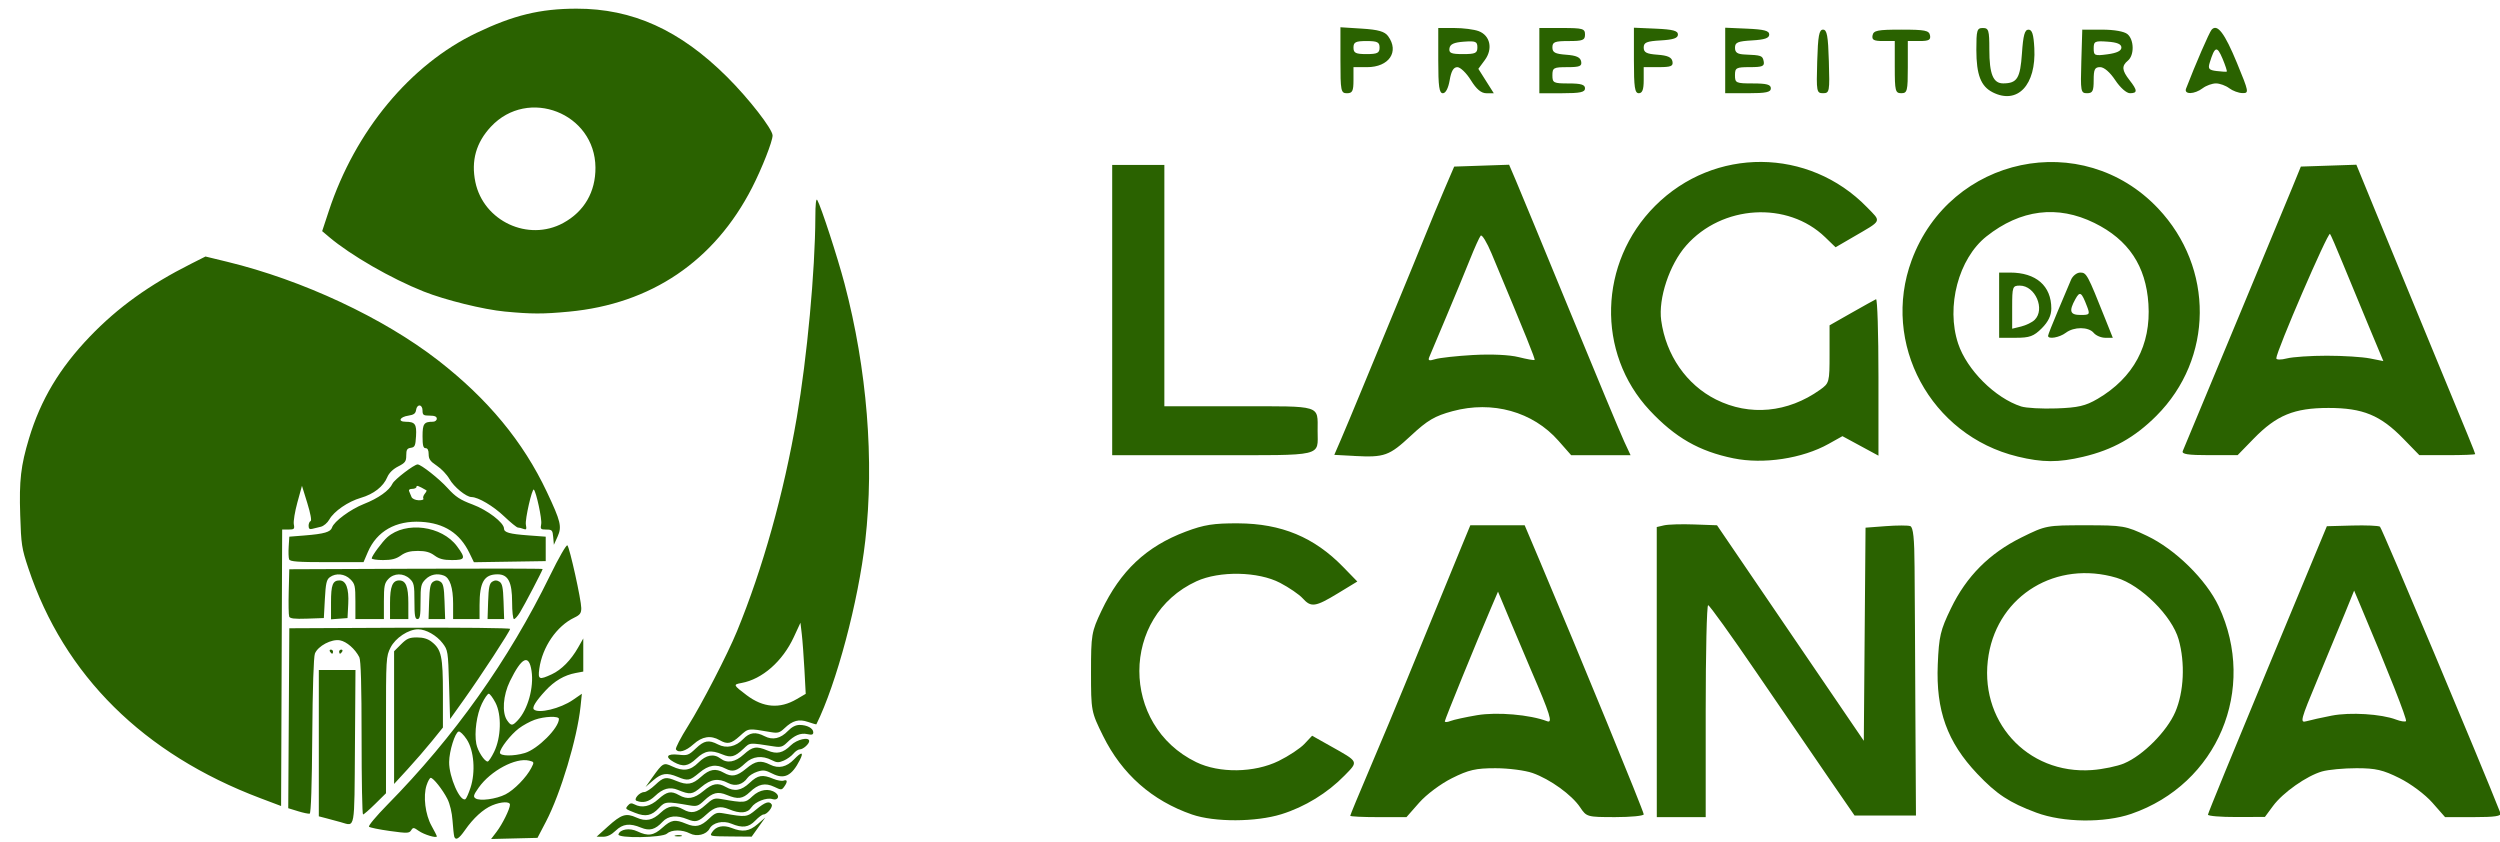 <svg width="300mm" height="101mm" viewBox="0 0 300 101" xmlns="http://www.w3.org/2000/svg"><path style="fill:#2a6200;fill-opacity:1;stroke-width:.183" d="M1802.437 10.712c-2.241-.775-3.923-2.261-4.981-4.401-.665-1.345-.674-1.396-.674-3.565 0-2.095.027-2.259.582-3.429 1.064-2.246 2.511-3.608 4.719-4.439 1.028-.387 1.557-.47 2.938-.463 2.42.013 4.252.775 5.875 2.443l.791.813-1.089.662c-1.262.767-1.498.8-1.971.277-.191-.212-.758-.6-1.26-.863-1.222-.641-3.391-.683-4.681-.091-4.257 1.954-4.266 8.059-.016 10.125 1.296.63 3.254.601 4.615-.067.558-.274 1.207-.704 1.443-.955l.429-.457 1.02.573c1.61.904 1.583.848.801 1.649-.961.986-2.228 1.763-3.538 2.17-1.43.445-3.745.453-5.005.017zm47.258-.103c-1.512-.562-2.229-1.034-3.312-2.179-1.68-1.776-2.316-3.539-2.208-6.122.066-1.573.144-1.909.74-3.139.864-1.788 2.147-3.076 3.95-3.967 1.355-.67 1.402-.679 3.573-.679 2.101 0 2.256.027 3.445.59 1.581.749 3.317 2.454 4.015 3.944 2.174 4.641-.066 9.956-4.893 11.618-1.505.518-3.817.489-5.309-.066zm4.915-2.762c1.049-.439 2.391-1.789 2.858-2.874.485-1.127.56-2.745.188-4.061-.371-1.315-2.115-3.047-3.474-3.45-3.353-.996-6.595.957-7.16 4.312-.615 3.651 2.136 6.715 5.79 6.449.602-.044 1.411-.212 1.798-.374zm-43.319 2.935c0-.042.5-1.25 1.111-2.684.611-1.434 1.482-3.515 1.935-4.624 1.064-2.603 2.647-6.46 3.223-7.856l.452-1.095h3.042l.822 1.942c2.285 5.402 5.841 14.067 5.841 14.236 0 .086-.719.156-1.597.156-1.571-.001-1.603-.01-1.962-.548-.465-.697-1.68-1.574-2.661-1.92-.419-.148-1.354-.269-2.079-.269-1.104 0-1.498.09-2.436.559-.633.316-1.428.911-1.832 1.369l-.713.81h-1.574c-.866 0-1.574-.034-1.574-.076zm7.102-5.63c1.113-.188 2.959-.029 3.916.338.332.128.174-.378-.892-2.845-.238-.552-.754-1.77-1.145-2.706l-.711-1.702-.377.881c-.85 1.984-2.6 6.277-2.6 6.378 0 .06.144.051.319-.019.176-.07.846-.216 1.49-.325zm10.053-2.412v-8.118l.411-.096c.226-.052.985-.075 1.686-.049l1.276.046 4.108 6.032 4.108 6.032.048-5.965.049-5.965 1.138-.086c.626-.047 1.241-.048 1.366-.001.165.06.232.702.24 2.3.016 1.219.027 4.844.045 8.057l.033 5.84H1839.517l-1.474-2.14c-.811-1.177-2.624-3.826-4.029-5.886-1.405-2.06-2.617-3.746-2.692-3.746-.075-0-.136 2.669-.136 5.931v5.932h-2.737zm30.85 7.981c0-.075 1.502-3.739 3.331-8.141l3.325-8.004 1.411-.039c.776-.021 1.479.007 1.562.065.109.075 5.715 13.406 6.741 16.028.069.172-.303.228-1.504.228h-1.593l-.713-.81c-.404-.458-1.198-1.052-1.832-1.369-.933-.466-1.334-.559-2.414-.559-.713 0-1.58.082-1.927.181-.861.247-2.189 1.181-2.742 1.929l-.456.617-1.597.005c-.878.003-1.595-.057-1.591-.132zm6.93-5.544c1.029-.201 2.774-.093 3.601.222.255.097.505.136.555.086.075-.076-1.006-2.822-2.557-6.487l-.346-.819-.519 1.275c-.285.701-.978 2.373-1.538 3.714-.946 2.264-.99 2.431-.61 2.322.225-.065.862-.205 1.414-.313zm-33.491-14.402c-1.919-.393-3.261-1.162-4.683-2.682-3-3.208-2.864-8.281.306-11.451 3.306-3.306 8.6-3.269 11.858.083.813.837.876.703-.789 1.672l-.973.566-.579-.56c-2.107-2.039-5.774-1.82-7.785.465-.932 1.059-1.564 2.958-1.395 4.19.266 1.941 1.418 3.602 3.071 4.428 1.879.939 4.013.739 5.818-.546.521-.372.534-.418.534-1.995v-1.614l1.232-.7c.678-.385 1.294-.727 1.369-.761.075-.033.136 1.923.136 4.348v4.409l-1.008-.546-1.008-.546-.775.433c-1.472.822-3.647 1.152-5.33.806zm15.903-.1c-4.867-1.178-7.649-6.339-5.923-10.99 2.162-5.828 9.551-7.381 13.79-2.898 3.148 3.329 3.107 8.41-.095 11.611-1.212 1.212-2.446 1.902-4.098 2.292-1.393.329-2.272.325-3.675-.014zm4.474-3.222c2.024-1.186 3.003-3.011 2.853-5.318-.138-2.129-1.115-3.593-3.024-4.533-2.064-1.016-4.133-.758-6.04.752-1.565 1.24-2.275 3.926-1.586 6.002.488 1.468 2.072 3.048 3.528 3.517.275.088 1.164.138 1.976.109 1.205-.042 1.627-.14 2.292-.53zm-5.503-5.249v-1.825h.612c1.456 0 2.309.743 2.309 2.013 0 .387-.171.742-.533 1.104-.45.45-.679.533-1.46.533h-.927zm1.985.826c.609-.595.038-1.921-.827-1.921-.406 0-.428.062-.428 1.206v1.206l.502-.123c.276-.068.615-.233.753-.369zm.753.893c0-.059.251-.695.557-1.414.306-.719.633-1.493.726-1.719.093-.226.327-.411.519-.411.353 0 .403.093 1.403 2.601l.419 1.049h-.42c-.231 0-.523-.123-.648-.274-.29-.349-1.104-.352-1.562-.006-.351.266-.993.378-.993.173zm2.18-1.654c-.306-.805-.397-.862-.648-.409-.376.678-.307.892.289.892.512 0 .532-.028.36-.483zm-40.999 8.373-1.13-.06.371-.858c.204-.472.726-1.721 1.16-2.775.434-1.054 1.299-3.148 1.923-4.654.624-1.506 1.364-3.313 1.646-4.015.282-.703.76-1.852 1.061-2.555l.549-1.278 1.537-.052 1.537-.052.374.874c.205.481 1.573 3.789 3.038 7.353 1.466 3.563 2.827 6.828 3.026 7.255l.361.776h-3.325l-.714-.811c-1.432-1.627-3.694-2.258-5.928-1.653-.996.27-1.396.505-2.323 1.367-1.221 1.135-1.479 1.228-3.163 1.14zm6.651-5.649c1.012-.057 2.026-.01 2.532.117.464.117.868.188.897.159.046-.047-.438-1.245-2.405-5.951-.265-.634-.54-1.085-.611-1.004-.071.081-.343.682-.603 1.334-.26.652-.854 2.09-1.32 3.194-.466 1.104-.895 2.123-.954 2.265-.083.2-.016.226.334.119.243-.076 1.201-.181 2.129-.234zm-20.212-2.516v-8.122h2.92V-12.138h4.178c4.672 0 4.4-.085 4.4 1.369 0 1.473.445 1.369-5.86 1.369h-5.638zm59.919 7.894c.935-2.233 5.772-13.871 6.126-14.738l.484-1.186 1.554-.052 1.554-.052 1.069 2.607c1.039 2.532 2.245 5.458 3.483 8.448 1.622 3.916 2.099 5.084 2.099 5.14 0 .034-.703.061-1.563.061h-1.563l-.897-.921c-1.283-1.318-2.266-1.721-4.189-1.721-1.923 0-2.906.404-4.189 1.721l-.897.921h-1.583c-1.196 0-1.56-.056-1.487-.228zm8.065-5.338c.903 0 1.985.068 2.403.15l.76.15-.825-1.975c-.454-1.086-1.11-2.673-1.458-3.525-.348-.852-.664-1.581-.703-1.619-.117-.117-3.006 6.573-3.006 6.963 0 .089.262.093.593.007.326-.083 1.332-.151 2.236-.151zm-18.704-14.744c-.662-.335-.91-.979-.913-2.366 0-1.111.033-1.232.362-1.232.328 0 .365.122.365 1.198 0 1.386.214 1.906.782 1.902.775-.006.947-.282 1.043-1.678.069-1.02.155-1.33.365-1.33.205 0 .287.261.328 1.035.109 2.066-.939 3.177-2.332 2.472zm-36.505-1.794v-1.846l1.208.077c.914.058 1.27.161 1.46.421.637.871.052 1.735-1.177 1.735h-.761v.73c0 .608-.061.73-.365.73-.341 0-.365-.122-.365-1.846zm2.19-.709c0-.304-.122-.365-.73-.365-.608 0-.73.061-.73.365 0 .304.122.365.73.365.609 0 .73-.061.73-.365zm3.285.73v-1.825h.9c.496 0 1.109.079 1.364.176.646.246.804.994.341 1.62l-.361.489.432.683.432.683h-.416c-.288 0-.554-.224-.867-.73-.248-.402-.589-.73-.757-.73-.214 0-.343.218-.429.73-.077.449-.223.73-.381.73-.205 0-.258-.375-.258-1.825zm2.19-.741c0-.328-.096-.368-.759-.319-.558.041-.771.141-.805.376-.038.263.098.319.759.319.691 0 .805-.053.805-.376zm3.468.741v-1.825h1.278c1.156 0 1.278.035 1.278.365 0 .316-.122.365-.912.365-.782 0-.913.051-.913.355 0 .286.149.365.774.411.565.041.79.143.835.376.052.266-.079.319-.774.319-.769 0-.835.036-.835.456 0 .426.061.456.913.456.689 0 .912.067.912.274 0 .217-.264.274-1.278.274h-1.278zm5.293-.009v-1.833l1.232.054c.95.042 1.232.117 1.232.328 0 .202-.253.288-.958.329-.798.046-.958.113-.958.4 0 .275.157.356.774.401.565.041.79.143.835.376.052.266-.079.319-.774.319h-.835v.73c0 .527-.077.73-.274.73-.225 0-.274-.325-.274-1.833zm5.11 0v-1.833l1.232.054c.95.042 1.232.117 1.232.328 0 .202-.253.288-.958.329-.809.047-.958.11-.958.411 0 .268.135.361.547.378.94.039.997.06 1.06.388.052.267-.077.319-.773.319-.769 0-.835.036-.835.456 0 .431.055.456 1.004.456.771 0 1.004.064 1.004.274 0 .217-.264.274-1.278.274h-1.278zm5.149.054c.042-1.437.106-1.779.326-1.779.221 0 .284.343.326 1.779.052 1.695.035 1.779-.326 1.779-.36 0-.376-.084-.326-1.779zm4.341.319v-1.46h-.652c-.523 0-.64-.063-.591-.319.055-.274.28-.319 1.608-.319 1.328 0 1.555.045 1.608.319.05.256-.067.319-.591.319h-.652v1.46c0 1.338-.03 1.46-.365 1.46-.334 0-.365-.122-.365-1.46zm10.442-.319.053-1.779 1.113.001c.673 0 1.232.099 1.415.25.376.312.392 1.18.027 1.483-.361.299-.34.543.091 1.095.449.574.454.73.024.73-.195 0-.547-.311-.824-.73-.294-.444-.625-.73-.846-.73-.301 0-.362.123-.362.73 0 .613-.059.73-.372.73-.352 0-.369-.094-.319-1.779zm2.243-.776c0-.192-.233-.291-.776-.33-.71-.051-.775-.02-.775.377 0 .404.053.427.775.33.522-.07.776-.193.776-.377zm3.62 2.295c.515-1.341 1.3-3.151 1.43-3.295.318-.351.728.187 1.42 1.867.67 1.625.681 1.688.306 1.682-.214-.003-.548-.126-.743-.274-.195-.147-.528-.268-.741-.268s-.546.121-.741.268c-.466.353-1.065.365-.932.019zm2.037-1.682c-.306-.729-.432-.687-.716.241-.102.335-.042.408.389.46.281.034.536.049.567.033.03-.016-.077-.347-.239-.734z" transform="matrix(2.144 0 0 2.144 -3721.379 74.776)"/><path style="fill:#2a6200;fill-opacity:1;stroke-width:.114" d="M1761.141 11.933c-.024-.078-.067-.477-.095-.886-.03-.439-.148-.934-.288-1.209-.265-.519-.787-1.179-.933-1.179-.052 0-.157.187-.232.415-.2.607-.073 1.643.279 2.273.163.291.296.555.296.586 0 .121-.718-.095-1.012-.304-.283-.202-.319-.205-.427-.033-.107.169-.219.173-1.19.038-.59-.082-1.115-.189-1.167-.239-.052-.049.404-.595 1.012-1.214 3.757-3.815 6.804-8.106 9.116-12.838.49-1.003.92-1.751.975-1.696.127.127.775 3.052.777 3.509 0 .287-.069.383-.392.537-.985.47-1.791 1.647-1.957 2.859-.083.609-.013.64.699.31.542-.252 1.072-.789 1.471-1.492l.291-.513V2.711l-.422.079c-.641.12-1.191.443-1.706 1.002-.523.568-.747.929-.64 1.036.252.252 1.484-.046 2.185-.528l.504-.347-.074.714c-.186 1.778-1.116 4.874-1.934 6.44l-.476.911-1.298.032-1.298.032.306-.402c.324-.425.745-1.275.749-1.514.01-.195-.487-.179-.998.034-.498.208-1.053.714-1.522 1.389-.343.493-.525.596-.605.342zm.909-2.715c.293-.884.2-2.093-.21-2.713-.175-.265-.38-.462-.454-.438-.204.065-.524 1.095-.53 1.707-.01.833.619 2.258.913 2.076.05-.031.176-.315.281-.632zm1.961.366c.485-.247 1.169-.948 1.443-1.477.17-.328.166-.339-.118-.41-.751-.189-2.163.566-2.828 1.512-.289.411-.316.504-.174.6.241.163 1.159.04 1.677-.225zm-.638-2.378c.394-.805.429-2.077.076-2.753-.145-.277-.314-.503-.377-.502-.062 0-.235.25-.383.555-.291.599-.432 1.613-.312 2.25.074.398.456.991.636.991.053 0 .215-.243.36-.541zm1.719.064c.722-.216 1.909-1.403 1.909-1.909 0-.174-.807-.146-1.354.047-.259.092-.659.309-.888.484-.461.351-1.06 1.12-1.06 1.36 0 .196.767.206 1.393.018zm-.394-1.831c.562-.598.909-1.842.771-2.762-.145-.97-.548-.78-1.209.571-.387.791-.457 1.768-.157 2.196.222.317.293.316.595-.005zm5.037 5.949c.762-.688 1.018-.77 1.595-.51.542.244.911.168 1.388-.288.39-.373.78-.426 1.232-.168.454.259.765.2 1.252-.24.406-.367.501-.403.883-.336 1.292.226 1.354.22 1.744-.153.405-.386.932-.467 1.299-.199.259.189.127.452-.178.355-.329-.105-.971.149-1.178.465-.216.33-.63.364-1.254.103-.498-.208-.794-.14-1.258.288-.452.417-.61.457-1.067.271-.606-.246-1.074-.199-1.39.141-.411.442-.729.528-1.207.329-.628-.262-1.017-.215-1.422.172-.243.233-.47.341-.711.338l-.353-.004.626-.565zm.598.43c.095-.286.627-.369 1.056-.164.6.286.912.24 1.406-.206.492-.445.704-.48 1.327-.219.531.222.821.155 1.298-.301.324-.309.426-.346.789-.282 1.276.225 1.31.221 1.829-.212.503-.42.74-.498.87-.287.086.139-.258.562-.456.562-.072 0-.279.154-.459.342-.37.386-.725.432-1.343.173-.466-.195-1.035-.063-1.22.282-.179.335-.718.464-1.098.265-.426-.224-1.028-.22-1.281.009-.262.237-2.796.275-2.718.04zm3.191.063c.111-.029.265-.027.342.004.077.031-.014.055-.201.052-.188-.002-.251-.028-.14-.057zm2.056-.189c.216-.326.626-.411 1.088-.227.616.246.988.191 1.458-.217l.427-.37-.382.536-.382.536-1.184-.01c-1.177-.01-1.183-.011-1.025-.249zm-20.765-.545c-.219-.062-.591-.162-.826-.223l-.427-.111V2.622H1755.614l-.03 4.298c-.034 4.746.021 4.45-.77 4.228zm16.457-.525c-.582-.233-.57-.22-.403-.422.103-.125.199-.141.35-.06.422.226.89.126 1.347-.287.478-.432.715-.479 1.154-.228.468.268.85.204 1.367-.228.514-.43.806-.483 1.253-.228.48.275.871.208 1.333-.228.466-.439.716-.483 1.323-.229.223.093.486.139.583.102.216-.083.229.07.03.342-.14.192-.168.192-.557.006-.508-.242-.891-.16-1.366.294-.399.382-.675.417-1.283.163-.506-.212-.798-.139-1.278.316-.316.3-.415.333-.797.267-1.321-.229-1.385-.224-1.729.145-.407.435-.747.506-1.327.274zm-18.879-.097-.542-.166.03-5.036.03-5.036 6.179-.029c3.398-.016 6.179.013 6.179.065 0 .124-1.641 2.636-2.604 3.985l-.756 1.06-.057-1.923c-.055-1.872-.065-1.934-.364-2.325-.332-.435-.932-.775-1.366-.775-.544 0-1.273.482-1.544 1.021-.251.497-.256.593-.256 4.332v3.824l-.602.594c-.331.327-.638.594-.683.594-.045 0-.081-1.925-.081-4.278 0-2.939-.04-4.356-.128-4.527-.238-.463-.707-.872-1.081-.942-.469-.088-1.232.314-1.403.739-.073.182-.13 1.952-.149 4.614-.019 2.758-.072 4.329-.144 4.348-.062.016-.358-.045-.656-.137zm-2.097-.725c-6.545-2.47-10.987-6.87-12.99-12.868-.373-1.117-.405-1.326-.457-2.985-.062-1.943.033-2.757.493-4.286.653-2.164 1.707-3.93 3.403-5.697 1.566-1.632 3.327-2.899 5.665-4.076l.809-.408 1.214.295c4.215 1.023 8.742 3.139 11.808 5.519 2.781 2.159 4.76 4.553 6.084 7.361.782 1.658.851 1.947.599 2.506l-.206.456-.037-.427c-.033-.392-.065-.427-.385-.427-.319 0-.343-.026-.287-.313.052-.261-.276-1.789-.412-1.924-.097-.097-.501 1.675-.446 1.961.05.263.028.302-.137.239-.108-.042-.248-.076-.31-.076-.062 0-.406-.28-.765-.622-.608-.58-1.45-1.079-1.831-1.084-.299-.005-.987-.568-1.237-1.013-.135-.241-.452-.574-.703-.74-.364-.241-.458-.372-.458-.643 0-.226-.057-.34-.171-.34-.133 0-.171-.15-.171-.671 0-.698.08-.809.579-.809.12 0 .218-.077.218-.171 0-.119-.12-.171-.399-.171-.349 0-.399-.035-.399-.285 0-.359-.312-.384-.362-.028-.028.195-.13.27-.426.313-.489.071-.615.341-.161.343.533.003.624.129.585.806-.031.539-.067.62-.291.652-.209.03-.256.109-.256.425 0 .338-.059.418-.455.62-.292.149-.511.366-.611.606-.217.518-.758.941-1.474 1.149-.721.21-1.506.75-1.769 1.218-.104.185-.318.366-.474.401-.157.035-.374.089-.484.118-.141.038-.199-.012-.199-.172 0-.124.052-.243.114-.264.067-.022-.01-.438-.186-1.006l-.299-.968-.256.93c-.141.512-.23 1.063-.2 1.224.051.265.022.294-.298.294h-.354l-.03 7.737-.03 7.737zm21.054.147c-.198-.079.161-.492.428-.492.103 0 .377-.179.609-.399.474-.447.598-.471 1.18-.228.617.258.906.21 1.391-.228.475-.429.81-.489 1.268-.228.446.255.738.202 1.253-.228.527-.441.813-.487 1.35-.219.467.233.919.131 1.331-.299.423-.441.559-.427.326.034-.452.892-.875 1.101-1.54.762-.39-.199-.515-.214-.848-.105-.215.071-.457.224-.538.34-.271.386-.688.5-1.084.295-.562-.291-.967-.23-1.513.226-.506.423-.62.436-1.307.156-.453-.185-.833-.083-1.28.345-.337.322-.67.409-1.024.267zm.888-1.323c.57-.8.628-.833 1.092-.611.631.301 1.024.245 1.479-.209.435-.435.859-.512 1.238-.224.374.283.821.203 1.302-.231.492-.445.704-.48 1.327-.219.528.221.858.146 1.309-.295.336-.328 1.023-.486 1.023-.234 0 .163-.339.464-.522.464-.09 0-.253.108-.362.241-.109.132-.351.307-.538.388-.285.124-.393.12-.671-.024-.539-.279-1.068-.22-1.478.165-.479.45-.709.515-1.101.312-.535-.277-.951-.213-1.479.229-.538.449-.638.468-1.213.228-.607-.253-.896-.211-1.369.199l-.427.37zm-14.463-3.337v-3.713l.387-.387c.325-.325.469-.387.896-.387.349 0 .607.077.822.247.544.428.628.817.628 2.897v1.899l-.608.753c-.335.414-.95 1.125-1.367 1.579l-.758.826zm15.648 2.483c-.512-.281-.377-.48.276-.406.494.056.565.03.961-.348.472-.451.722-.497 1.244-.227.469.242.996.131 1.406-.296.365-.381.698-.426 1.208-.162.448.232.891.13 1.301-.297.211-.22.436-.336.65-.336.42 0 .768.187.768.412 0 .135-.077.159-.335.102-.374-.082-.719.063-1.142.48-.232.229-.356.266-.712.211-1.432-.221-1.337-.229-1.721.132-.486.456-.7.513-1.178.313-.643-.269-.981-.215-1.452.229-.468.442-.746.484-1.273.195zm.126-.707c-.039-.063.266-.65.677-1.304.774-1.233 2.209-4.009 2.74-5.302 1.445-3.515 2.616-7.701 3.347-11.959.578-3.37 1.028-8.223 1.04-11.218 0-.734.041-1.076.107-.963.208.356 1.137 3.205 1.526 4.682 1.262 4.79 1.674 9.895 1.161 14.39-.389 3.412-1.612 8.004-2.737 10.274-.01.013-.213-.046-.459-.13-.521-.179-.866-.087-1.33.355-.259.246-.371.279-.74.216-1.315-.226-1.261-.232-1.747.207-.494.446-.701.49-1.137.24-.501-.287-.979-.212-1.466.228-.433.391-.844.51-.983.285zm6.755-2.806.51-.299-.072-1.353c-.041-.744-.106-1.639-.148-1.99l-.075-.637-.372.803c-.629 1.359-1.768 2.359-2.928 2.569-.478.087-.467.112.287.682.932.704 1.852.778 2.798.224zm-26.117-2.661c-.039-.063-.016-.114.05-.114s.121.051.121.114c0 .063-.023.114-.05.114-.028 0-.082-.051-.121-.114zm.513 0c0-.063.054-.114.12-.114.066 0 .089.051.05.114-.039.063-.093.114-.121.114-.028 0-.05-.051-.05-.114zm-2.796-1.967c-.033-.085-.044-.715-.026-1.4l.032-1.245 7.09-.029c3.899-.016 7.09-.009 7.09.015 0 .071-1.021 2.026-1.272 2.434-.125.204-.274.37-.332.37-.058 0-.105-.429-.105-.953 0-1.125-.224-1.553-.813-1.553-.754 0-1.009.437-1.009 1.725v.78h-1.48v-.86c0-.897-.18-1.446-.518-1.575-.37-.142-.752-.064-1.025.209-.253.253-.28.371-.28 1.253 0 .789-.033.973-.171.973-.139 0-.171-.188-.171-1.005 0-.903-.026-1.03-.264-1.253-.35-.329-.88-.322-1.197.016-.215.229-.248.394-.248 1.253v.989h-1.595v-.973c0-.881-.026-1-.28-1.253-.316-.316-.811-.366-1.151-.118-.183.134-.231.344-.278 1.224l-.057 1.063-.942.033c-.711.025-.956-.005-1.001-.121zm2.341-.794c0-.98.095-1.225.476-1.225.367 0 .533.446.489 1.31l-.041.797-.462.035-.462.035zm3.303.036c0-.918.14-1.261.513-1.261.373 0 .512.343.512 1.261v.903h-1.025zm2.188-.082c.026-.79.072-1.009.232-1.11.145-.091.254-.091.399 0 .16.101.206.319.232 1.11l.034.985H1759.704zm3.303 0c.026-.79.072-1.009.232-1.11.145-.091.254-.091.399 0 .16.101.206.319.232 1.11l.033.985H1763.006zm-11.139-2.361c-.033-.086-.044-.407-.024-.712l.035-.555.854-.068c1.102-.088 1.457-.191 1.538-.446.107-.337 1.035-1.022 1.781-1.315.807-.316 1.429-.758 1.602-1.139.104-.229 1.212-1.076 1.406-1.076.191 0 1.201.796 1.678 1.323.445.491.702.66 1.394.918.837.311 1.763 1.019 1.763 1.348 0 .219.301.304 1.367.383l.968.072V-3.471l-2.01.031-2.01.031-.253-.523c-.534-1.102-1.414-1.668-2.709-1.739-1.41-.078-2.472.526-2.972 1.689l-.244.569h-2.05c-1.636 0-2.063-.032-2.111-.157zm7.514-3.395c-.035-.056-0-.178.077-.271.077-.093.12-.18.095-.194-.448-.258-.557-.296-.557-.198 0 .063-.107.115-.237.115-.149 0-.213.053-.171.142.037.078.095.219.13.313.035.094.212.176.395.183.183.007.304-.034.269-.09zm-2.891 3.341c0-.13.595-.936.87-1.18 1.03-.912 3.058-.647 3.909.51.495.673.46.766-.286.766-.476 0-.716-.063-.978-.256-.254-.188-.503-.256-.935-.256-.428 0-.686.07-.948.256-.27.192-.518.256-.997.256-.35 0-.637-.044-.637-.097zm7.46-13.812c-1.201-.114-3.338-.641-4.553-1.124-1.817-.722-4.084-2.028-5.29-3.048l-.39-.33.373-1.13c1.476-4.479 4.554-8.19 8.266-9.966 2.077-.993 3.56-1.353 5.595-1.356 3.138-.004 5.79 1.197 8.421 3.813 1.223 1.216 2.555 2.929 2.555 3.285 0 .328-.594 1.838-1.149 2.922-2.106 4.109-5.651 6.508-10.257 6.939-1.449.136-2.085.135-3.571-.006zm3.259-4.958c1.177-.641 1.815-1.739 1.804-3.106-.024-3.046-3.77-4.509-5.85-2.285-.832.889-1.118 1.91-.871 3.101.454 2.186 2.961 3.354 4.917 2.29z" transform="matrix(2.144 0 0 2.144 -3721.379 74.776)"/></svg>
